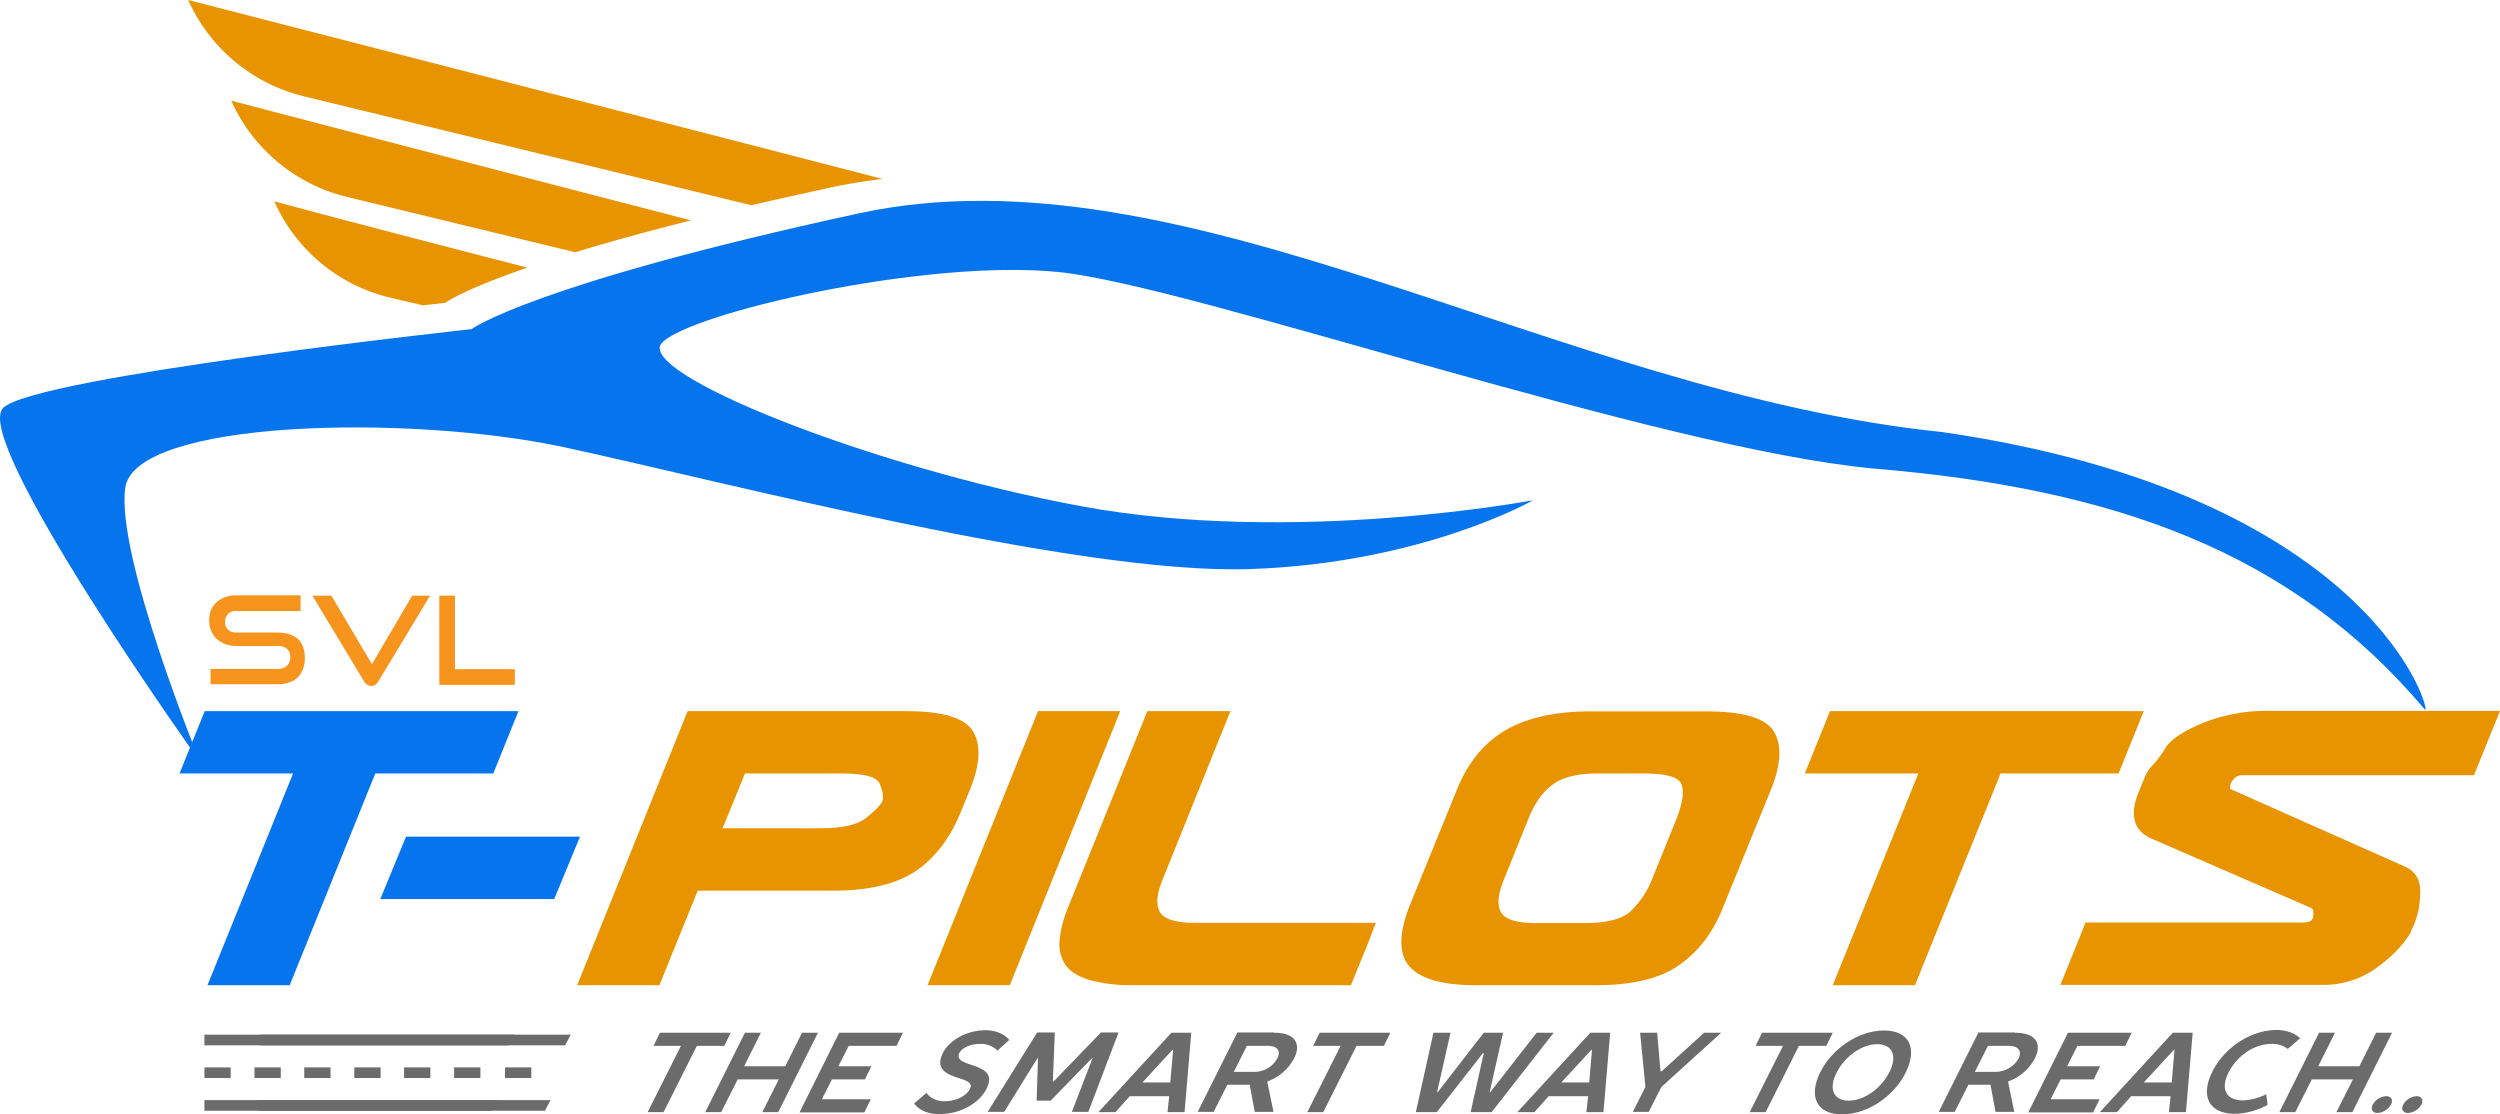 <svg xmlns="http://www.w3.org/2000/svg" viewBox="0 0 894 398.5"><g id="Layer_2" data-name="Layer 2"><g id="Layer_1-2" data-name="Layer 1"><path d="M261.3,369.3,259,374h-9.8l-11.9,23.7h-5.7L243.5,374h-9.8l2.3-4.7Z" style="fill:#6b6b6b"/><path d="M292.5,369.3l-14.2,28.4h-5.7l5.9-11.7H263.8l-5.9,11.7h-5.7l14.2-28.4h5.7l-6,12h14.7l6-12Z" style="fill:#6b6b6b"/><path d="M300.1,369.3h22.8l-2.3,4.7H303.5l-3.7,7.3h11.8l-2.3,4.7H297.5l-3.6,7.1h17.5l-2.3,4.7H285.9Z" style="fill:#6b6b6b"/><path d="M360.9,371.9l-4.2,3.8a8.34,8.34,0,0,0-6.3-2.4c-3.9,0-6.6,1.8-7.3,3.2-2.8,5.7,14.7,2.8,9.7,12.8-2.4,4.9-8.9,9.1-17,9.1-6.6,0-8.9-3.8-8.9-3.8l4.4-3.8s1.8,3,6.4,3,8.1-2.2,9.2-4.5c2.5-5.1-14.9-2.4-9.7-12.8,2-4.1,8.1-8.1,15.3-8.1C358.6,368.5,360.9,371.9,360.9,371.9Z" style="fill:#6b6b6b"/><path d="M370.7,393.6l.5-15.2H371l-11.9,19.2h-5.9l17.7-28.4h6.3l-.7,17.6h.2l17-17.6H400l-10.8,28.4h-5.9l7.4-19.2h-.2l-14.8,15.2Z" style="fill:#6b6b6b"/><path d="M423.6,397.7h-6.1l.6-5.7H404l-5.1,5.7h-6.1l26.1-28.4H426Zm-15.1-10.6h10l1-11.7h-.2Z" style="fill:#6b6b6b"/><path d="M455.6,369.3c7.7,0,9.8,4.1,7.1,9.3a17.52,17.52,0,0,1-9.4,8.1l-.1.2,2.2,10.7h-6.7l-1.8-9.7h-8l-4.9,9.7h-5.7l14.2-28.4h13.1Zm-2.4,4.7h-7.3l-4.7,9.3h7.3a9.35,9.35,0,0,0,8.2-4.7C458.1,376,457.1,374,453.2,374Z" style="fill:#6b6b6b"/><path d="M497.2,369.3l-2.3,4.7h-9.8l-11.9,23.7h-5.7L479.4,374h-9.8l2.3-4.7Z" style="fill:#6b6b6b"/><path d="M530.3,376.6l-16.5,21.1h-7.5l6.3-28.4h6.1l-4.8,21.3h.2l16.5-21.3h6.9l-4.8,21.3h.2l16.6-21.3h6.1l-22.2,28.4h-7.5l4.7-21.1Z" style="fill:#6b6b6b"/><path d="M573.4,397.7h-6.1l.6-5.7H553.8l-5.1,5.7h-6.1l26.1-28.4h7.1Zm-15.1-10.6h10l1-11.7h-.2Z" style="fill:#6b6b6b"/><path d="M609.4,369.3h6.1l-21.4,19.4-4.5,8.9h-5.7l4.5-8.9-1.9-19.4h6.1l1.2,13.8h.4Z" style="fill:#6b6b6b"/><path d="M655.4,369.3l-2.3,4.7h-9.8l-11.9,23.7h-5.7L637.6,374h-9.8l2.3-4.7Z" style="fill:#6b6b6b"/><path d="M673.7,368.5c9,0,12.1,6.3,7.8,15s-13.8,15-22.8,15-12.1-6.3-7.8-15S664.8,368.5,673.7,368.5Zm-2.4,4.9c-5.3,0-11.4,4.1-14.5,10.1s-1,10.1,4.3,10.1,11.4-4.1,14.5-10.1S676.6,373.4,671.3,373.4Z" style="fill:#6b6b6b"/><path d="M720.5,369.3c7.7,0,9.8,4.1,7.1,9.3a17.52,17.52,0,0,1-9.4,8.1l-.1.2,2.2,10.7h-6.7l-1.8-9.7h-7.9l-4.9,9.7h-5.7l14.2-28.4h13Zm-2.3,4.7h-7.3l-4.7,9.3h7.3a9.65,9.65,0,0,0,8.3-4.7C723.1,376,722,374,718.2,374Z" style="fill:#6b6b6b"/><path d="M739.5,369.3h22.8L760,374H742.9l-3.7,7.3H751l-2.3,4.7H736.9l-3.6,7.1h17.5l-2.3,4.7H725.3Z" style="fill:#6b6b6b"/><path d="M781.7,397.7h-6.1l.6-5.7H762.1l-5.1,5.7h-6.1L777,369.3h7.1Zm-15.1-10.6h10l1-11.7h-.2Z" style="fill:#6b6b6b"/><path d="M822.5,371.3l-4.4,3.8a9,9,0,0,0-5.8-1.8c-6.1,0-12.2,4.1-15.3,10.1s-1,10.1,5.1,10.1a20.84,20.84,0,0,0,8.3-2.2l.5,3.8a26.15,26.15,0,0,1-11.6,3.2c-9.4,0-12.5-6.3-8.2-15s13.8-15,23.2-15C820.2,368.5,822.5,371.3,822.5,371.3Z" style="fill:#6b6b6b"/><path d="M855.4,369.3l-14.2,28.4h-5.7l5.9-11.7H826.7l-5.9,11.7h-5.7l14.2-28.4H835l-6,12h14.7l6-12Z" style="fill:#6b6b6b"/><path d="M853.3,392c1.8,0,2.6,1.4,1.7,3a6,6,0,0,1-4.8,3c-1.8,0-2.5-1.4-1.7-3A5.87,5.87,0,0,1,853.3,392Z" style="fill:#6b6b6b"/><path d="M864.2,392c1.8,0,2.5,1.4,1.7,3a6,6,0,0,1-4.8,3c-1.8,0-2.6-1.4-1.7-3A5.87,5.87,0,0,1,864.2,392Z" style="fill:#6b6b6b"/><path d="M867.1,253.7c3,3.6-16.3-76.5-172.6-99.2C556.7,140.4,423.8,51,307.1,76.3s-138.5,41.4-138.5,41.4S13.2,134.6,1.2,145.8,71.5,272.4,71.5,272.4s-30.2-73.7-26.7-98S146.1,148,201.6,159.9,385.1,205.6,447,203.5s101.2-24.6,101.2-24.6-85.8,16.2-161.7,2.1-159.6-47.8-149.8-58.4,94.2-30.2,142-25.3,214.5,63.3,291.8,70.3C756.4,174.8,819.7,197.4,867.1,253.7Z" style="fill:#0674ed"/><path d="M82.7,36s95.5,25,164.4,42.8c-16.6,4.2-30.3,8-41.4,11.4L124,70.4A61.1,61.1,0,0,1,82.7,36Z" style="fill:#e89400"/><path d="M297.7,66.9c-10.4,2.3-20.1,4.4-29,6.5l-160.2-39A61.15,61.15,0,0,1,67.3,0h0S278.7,54.4,315.6,64C309.5,64.7,303.6,65.7,297.7,66.9Z" style="fill:#e89400"/><path d="M98.1,72s27.2,7.4,90.5,23.7c-23.3,8-29.4,12.6-29.4,12.6s-2.9.3-7.9.9l-11.9-2.8A60.6,60.6,0,0,1,98.1,72Z" style="fill:#e89400"/><path d="M64.2,276.6l9-22.3H185.4l-9,22.3H134.2l-30.6,75.7H74.2l30.6-75.7Z" style="fill:#0674ed"/><polygon points="172.29 299.2 171 299.2 145.19 299.2 136 321.5 171 321.5 172.29 321.5 198.19 321.5 207.4 299.2 172.29 299.2" style="fill:#0674ed"/><path d="M235.8,352.3H206.4l39.5-98h77.9c13.3,0,21.3,2.4,24.2,7.3s2.5,11.9-1.2,20.9l-3.2,7.8c-3.7,9.2-9,16.2-15.7,20.9-6.9,4.8-16.8,7.3-29.9,7.3H249.5Zm57.4-56.1c7.9,0,13.4-1.2,16.5-3.7,3.3-2.6,5.2-4.6,5.9-6.1.4-1.5.1-3.5-1-6.1s-5.6-3.7-13.5-3.7H266.4l-8,19.6Z" style="fill:#e89400"/><path d="M361.1,352.3H331.7l39.5-98h29.4Z" style="fill:#e89400"/><path d="M483.1,352.3H405.6a56.72,56.72,0,0,1-15.8-1.8c-4-1.2-6.9-2.9-8.6-5.2a13.08,13.08,0,0,1-2.3-8.8,40.51,40.51,0,0,1,3.2-12.4l28.2-69.8H440l-24.2,60.1c-2.1,5.1-2.5,8.9-1.1,11.6s5.7,4,12.8,4H492l-3,7.8Z" style="fill:#e89400"/><path d="M616.3,324.1c-3.5,9-8.7,16-15.7,20.9-6.6,4.8-16.6,7.3-29.9,7.3H527.5c-11.5,0-19.3-2.2-23.3-6.5s-4.1-11.6-.2-21.7l16.9-41.5c3.8-9.5,9.4-16.5,16.7-21s17.1-7,29.4-7.2h43.2c13.3,0,21.3,2.4,24.2,7.3s2.5,11.9-1.2,20.9Zm-25.6-9.5,9.1-22.5c2-5.4,2.5-9.3,1.4-11.8s-5.6-3.7-13.5-3.7H571.2c-7.1,0-12.4,1.3-16,4s-6.3,6.5-8.4,11.6l-9,22.3c-2.1,5.1-2.5,8.9-1.1,11.6s5.7,4,12.8,4h16.6c7.8,0,13.2-1.2,16.4-3.7A31.35,31.35,0,0,0,590.7,314.6Z" style="fill:#e89400"/><path d="M645.4,276.6l9-22.3H766.6l-9,22.3H715.4l-30.6,75.7H655.4L686,276.6Z" style="fill:#e89400"/><path d="M861.6,334.2q-4.05,6.45-12.3,12.3a32.44,32.44,0,0,1-18.9,5.7H736.8l9-22.3h77.5c2.1,0,3.4-.5,3.7-1.5.2-.4.3-.7.2-.8.2-1.7,0-2.6-.7-2.9l-56.4-24.5c-7.1-2.8-8.8-8.6-5.2-17.2q1.2-3,2.1-5.1a15.16,15.16,0,0,1,1.8-3.2c.9-.9,1.8-2,2.8-3.2a32.66,32.66,0,0,0,2.8-4.1c2-3.1,6.6-6.1,13.7-9a61.66,61.66,0,0,1,23.1-4.2H894l-9.3,23H801.9q-2.7,0-4.2,3c-.3,1.4-.3,2,0,2L860,309.9q6.15,2.7,5.4,10.5a28.34,28.34,0,0,1-2.4,10.8l-.7,1.5A5.23,5.23,0,0,1,861.6,334.2Z" style="fill:#e89400"/><path d="M75.3,244.8v-5.6H99.2a5,5,0,0,0,3.4-1.1,4.07,4.07,0,0,0,1.2-3,3.85,3.85,0,0,0-1.2-3.1,4.94,4.94,0,0,0-3.4-1H84.6a11,11,0,0,1-4.1-.7,10.75,10.75,0,0,1-3.1-1.9,8.12,8.12,0,0,1-1.9-2.9,8.57,8.57,0,0,1-.7-3.6,10.46,10.46,0,0,1,.6-3.6,7.74,7.74,0,0,1,1.9-2.8,9.55,9.55,0,0,1,3.1-1.9,10.88,10.88,0,0,1,4.2-.7h22.9v5.6H84.6a4,4,0,0,0-3,1,3.84,3.84,0,0,0-1.1,2.9,3.47,3.47,0,0,0,1.1,2.8,4,4,0,0,0,2.9,1H99.1c3.2,0,5.7.8,7.4,2.3s2.5,3.8,2.5,6.9a11,11,0,0,1-.6,3.7,9.23,9.23,0,0,1-1.8,3,7.41,7.41,0,0,1-3.1,1.9,11.61,11.61,0,0,1-4.4.7H75.3Z" style="fill:#f7941d"/><path d="M111.7,213h6.8L133,237.5,147.4,213h6.4l-18.4,30.5a3.61,3.61,0,0,1-1.1,1.3,2.46,2.46,0,0,1-1.5.5,3,3,0,0,1-1.6-.5,3.48,3.48,0,0,1-1.1-1.3Z" style="fill:#f7941d"/><path d="M157.1,244.8V213h5.6v26.3h21.4v5.6h-27Z" style="fill:#f7941d"/><polygon points="184 370 73.09 370 73.09 373.8 182 373.8 184 370" style="fill:#6b6b6b"/><polygon points="204.09 370 93.19 370 93.19 373.8 202.09 373.8 204.09 370" style="fill:#6b6b6b"/><rect x="73.1" y="381.7" width="9.4" height="3.8" style="fill:#6b6b6b"/><rect x="91" y="381.7" width="9.4" height="3.8" style="fill:#6b6b6b"/><rect x="108.8" y="381.7" width="9.4" height="3.8" style="fill:#6b6b6b"/><rect x="126.7" y="381.7" width="9.4" height="3.8" style="fill:#6b6b6b"/><rect x="144.5" y="381.7" width="9.4" height="3.8" style="fill:#6b6b6b"/><rect x="162.4" y="381.7" width="9.4" height="3.8" style="fill:#6b6b6b"/><rect x="180.6" y="381.7" width="9.4" height="3.8" style="fill:#6b6b6b"/><path d="M177.8,393.4H73.1v3.8H175.8Z" style="fill:#6b6b6b"/><path d="M196.9,393.4H92.2v3.8H194.9C194.9,397,196.9,393.4,196.9,393.4Z" style="fill:#6b6b6b"/></g></g></svg>